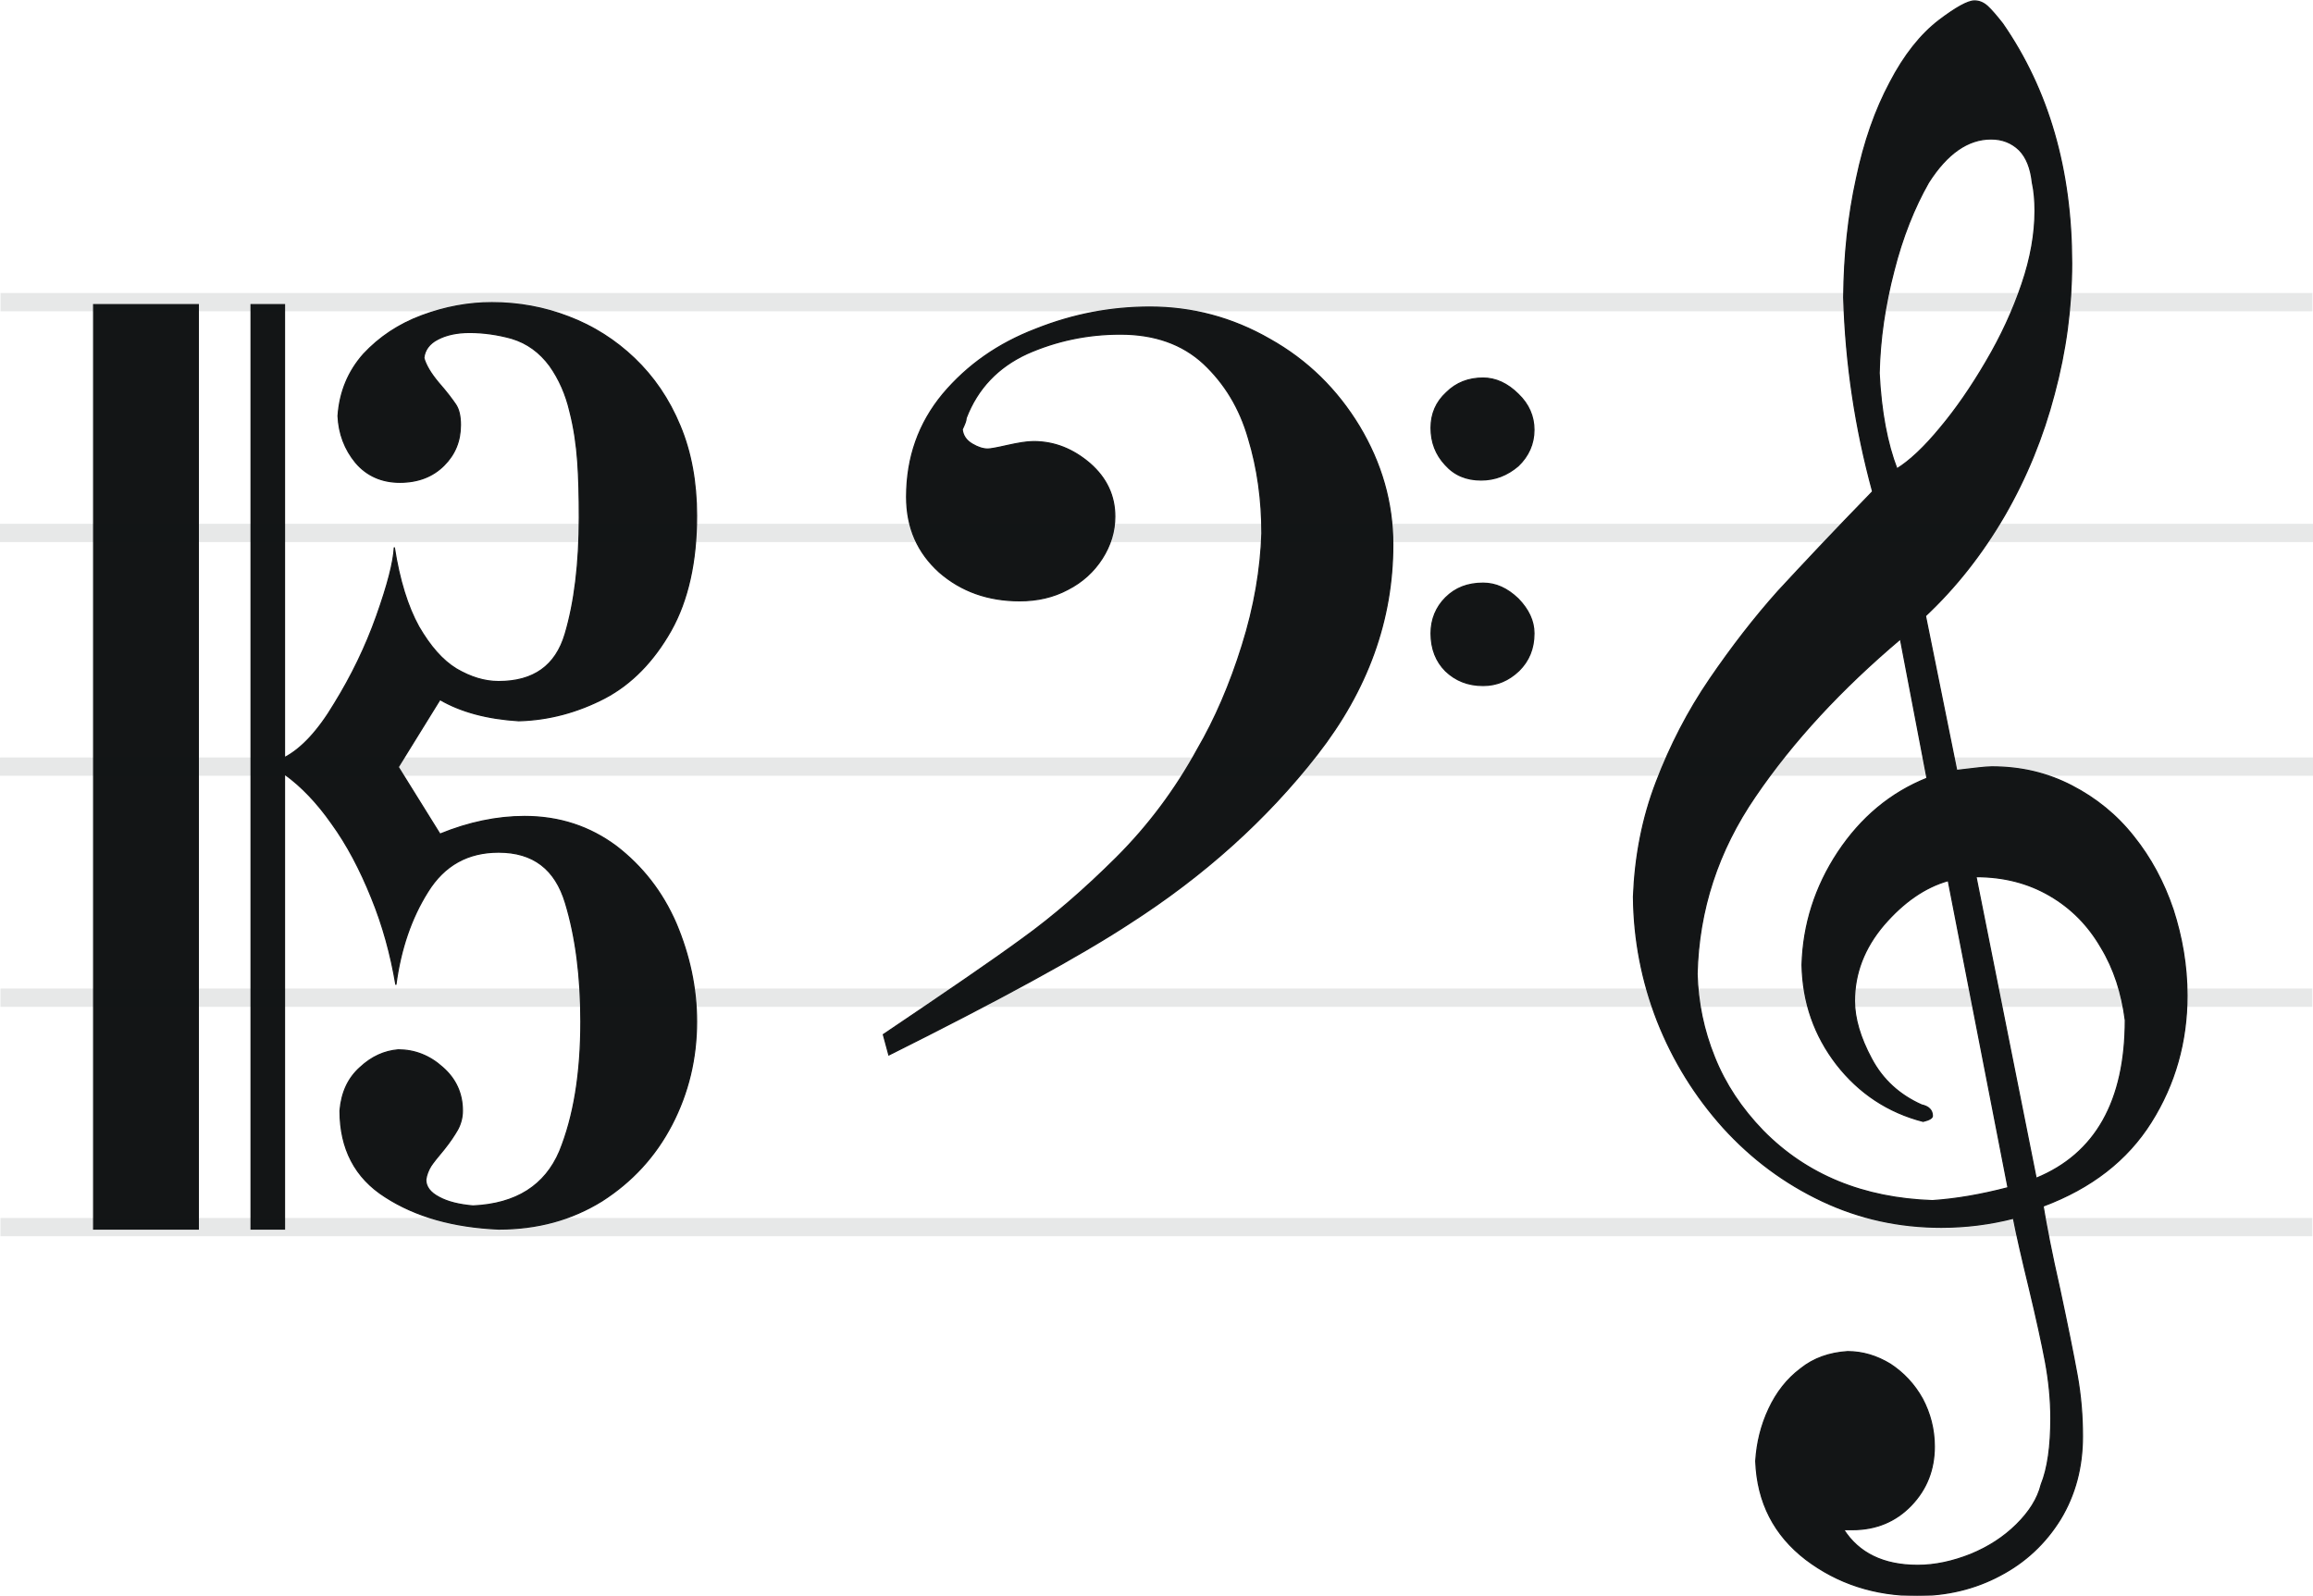 <?xml version="1.0" encoding="UTF-8" standalone="no"?>
<!-- Created with Inkscape (http://www.inkscape.org/) -->
<svg
   xmlns:dc="http://purl.org/dc/elements/1.1/"
   xmlns:cc="http://web.resource.org/cc/"
   xmlns:rdf="http://www.w3.org/1999/02/22-rdf-syntax-ns#"
   xmlns:svg="http://www.w3.org/2000/svg"
   xmlns="http://www.w3.org/2000/svg"
   xmlns:sodipodi="http://sodipodi.sourceforge.net/DTD/sodipodi-0.dtd"
   xmlns:inkscape="http://www.inkscape.org/namespaces/inkscape"
   height="744.51"
   width="1079.299"
   id="svg3469"
   sodipodi:version="0.32"
   inkscape:version="0.45.1"
   version="1.0"
   sodipodi:docbase="C:\Documents and Settings\BAJAS\Pulpit"
   sodipodi:docname="klucze.svg"
   inkscape:output_extension="org.inkscape.output.svg.inkscape">
  <defs
     id="defs3471" />
  <sodipodi:namedview
     id="base"
     pagecolor="#ffffff"
     bordercolor="#666666"
     borderopacity="1.0"
     inkscape:pageopacity="0.0"
     inkscape:pageshadow="2"
     inkscape:cx="454.60685"
     inkscape:cy="426.86643"
     inkscape:zoom="0.7"
     inkscape:document-units="px"
     inkscape:current-layer="layer1"
     width="900px"
     height="700px"
     inkscape:window-width="836"
     inkscape:window-height="573"
     inkscape:window-x="154"
     inkscape:window-y="203" />
  <g
     inkscape:groupmode="layer"
     inkscape:label="Warstwa 1"
     id="layer1"
     transform="translate(282.507,102.75)">
    <path
       class="fil1 str1"
       d="M -238.816,470.757 L -238.816,48.722 L -238.816,39.388 L -189.966,39.388 L -189.966,461.423 L -189.966,470.757 L -238.816,470.757 z M -165.357,470.757 L -165.357,48.722 L -165.357,39.388 L -149.747,39.388 L -149.747,250.772 C -142.034,246.745 -134.137,238.509 -126.424,225.515 C -118.527,212.704 -111.916,199.161 -106.773,184.703 C -101.631,170.245 -98.877,159.63 -98.509,152.675 C -96.122,168.048 -92.265,180.31 -87.123,189.644 C -81.798,198.795 -76.104,205.384 -69.493,209.41 C -62.882,213.253 -56.454,215.266 -49.843,215.266 C -33.498,215.266 -23.214,207.946 -18.807,193.122 C -14.399,178.297 -12.195,160.179 -12.195,138.766 C -12.195,129.066 -12.379,120.281 -12.93,112.595 C -13.481,104.908 -14.583,97.038 -16.603,89.169 C -18.439,81.299 -21.561,74.161 -25.969,67.939 C -30.56,61.716 -36.437,57.324 -43.783,55.128 C -50.394,53.297 -57.005,52.382 -63.433,52.382 C -69.31,52.382 -74.268,53.48 -78.125,55.494 C -82.165,57.507 -84.369,60.618 -84.736,64.278 C -83.818,67.573 -81.614,71.416 -77.757,75.991 C -73.901,80.384 -71.33,83.861 -69.86,86.057 C -68.391,88.253 -67.657,91.365 -67.657,95.574 C -67.657,103.078 -70.228,109.3 -75.37,114.425 C -80.512,119.549 -87.307,122.294 -95.938,122.294 C -104.386,122.294 -111.365,119.183 -116.507,113.144 C -121.649,106.921 -124.404,99.6 -124.771,91.365 C -124.036,80.201 -119.996,70.501 -112.834,62.448 C -105.488,54.579 -96.489,48.539 -85.654,44.513 C -74.819,40.486 -63.984,38.473 -52.965,38.473 C -40.477,38.473 -28.54,40.669 -17.154,45.062 C -5.584,49.454 4.7,56.043 13.515,64.461 C 22.514,73.063 29.676,83.495 34.818,95.94 C 39.96,108.202 42.531,122.294 42.531,137.851 C 42.531,159.447 38.491,177.382 30.594,191.474 C 22.514,205.75 12.23,216.365 -0.258,222.953 C -12.93,229.542 -26.336,233.202 -40.477,233.568 C -55.169,232.653 -67.473,229.359 -77.206,223.685 L -96.673,255.164 L -77.206,286.46 C -63.8,280.969 -50.578,278.224 -37.722,278.224 C -21.378,278.224 -7.237,282.982 5.067,292.133 C 17.188,301.467 26.554,313.363 32.982,328.187 C 39.226,343.012 42.531,358.202 42.531,373.941 C 42.531,391.145 38.675,407.25 30.962,422.074 C 23.249,436.899 12.413,448.612 -1.544,457.58 C -15.685,466.364 -31.662,470.757 -49.843,470.757 C -70.962,469.842 -88.592,464.9 -102.733,455.749 C -116.874,446.782 -123.853,433.238 -123.853,415.486 C -123.118,406.884 -119.996,400.296 -114.487,395.354 C -108.977,390.23 -103.101,387.667 -96.673,387.118 C -88.96,387.118 -81.981,389.864 -75.921,395.354 C -69.86,400.662 -66.738,407.433 -66.738,415.486 C -66.738,418.597 -67.473,421.525 -68.942,424.271 C -70.411,426.833 -72.432,429.944 -75.37,433.604 C -78.308,437.082 -80.328,439.644 -81.43,441.291 C -82.532,443.121 -83.45,445.134 -83.818,447.697 C -83.818,450.991 -81.798,453.736 -77.574,455.932 C -73.533,458.129 -68.208,459.41 -61.78,459.959 C -41.579,459.044 -28.173,450.442 -21.378,434.52 C -14.766,418.231 -11.461,398.282 -11.461,373.941 C -11.461,352.894 -13.848,334.41 -18.623,318.67 C -23.398,302.748 -33.682,294.878 -49.843,294.878 C -64.167,294.878 -75.186,300.918 -82.899,313.363 C -90.613,325.625 -95.571,340.083 -97.775,356.738 C -100.162,342.646 -103.835,329.102 -109.161,316.108 C -114.487,302.931 -120.547,291.401 -127.709,281.518 C -134.504,271.818 -142.034,263.949 -149.747,258.458 L -149.747,470.757 L -165.357,470.757 z "
       id="path19"
       style="fill:#131516;fill-rule:evenodd;stroke:#131516;stroke-width:0.55" />
    <g
       style="fill-rule:evenodd"
       id="g2402"
       transform="matrix(0.184,0,0,0.183,-98.298,-1128.841)">
      <path
         class="fil1 str1"
         d="M 1239,8245 C 1397,8138 1515,8057 1591,8001 C 1667,7946 1747,7877 1829,7795 C 1911,7713 1980,7620 2036,7517 C 2080,7441 2118,7353 2149,7253 C 2180,7154 2196,7058 2199,6967 C 2199,6882 2188,6801 2165,6725 C 2143,6648 2105,6585 2051,6534 C 1997,6484 1927,6459 1840,6459 C 1756,6459 1677,6476 1603,6509 C 1530,6543 1478,6597 1449,6673 C 1449,6680 1445,6689 1439,6702 C 1441,6718 1449,6730 1464,6739 C 1479,6748 1492,6752 1504,6752 C 1510,6752 1527,6749 1553,6743 C 1580,6737 1602,6733 1620,6733 C 1673,6733 1720,6752 1763,6789 C 1805,6826 1826,6871 1826,6924 C 1826,6962 1815,6998 1794,7031 C 1773,7064 1744,7091 1707,7110 C 1670,7130 1629,7139 1585,7139 C 1505,7139 1437,7115 1381,7066 C 1326,7016 1298,6953 1298,6874 C 1298,6773 1329,6686 1390,6612 C 1452,6538 1530,6483 1626,6446 C 1721,6408 1817,6390 1915,6390 C 2022,6390 2124,6417 2219,6472 C 2315,6526 2390,6601 2446,6694 C 2502,6788 2531,6888 2531,6996 C 2531,7188 2467,7366 2339,7531 C 2211,7696 2053,7839 1864,7961 C 1738,8044 1534,8156 1253,8297 L 1239,8245 z M 2628,6698 C 2628,6662 2641,6632 2667,6608 C 2692,6583 2723,6571 2760,6571 C 2792,6571 2822,6585 2849,6612 C 2876,6638 2889,6669 2889,6703 C 2889,6739 2875,6770 2849,6795 C 2821,6819 2790,6831 2755,6831 C 2718,6831 2688,6819 2664,6792 C 2640,6766 2628,6735 2628,6698 z M 2628,7222 C 2628,7186 2641,7155 2665,7131 C 2690,7106 2721,7094 2760,7094 C 2792,7094 2821,7107 2849,7134 C 2875,7161 2889,7190 2889,7222 C 2889,7261 2876,7292 2851,7317 C 2825,7342 2795,7355 2760,7355 C 2721,7355 2690,7342 2665,7318 C 2641,7294 2628,7262 2628,7222 z "
         id="path2414"
         style="fill:#131516;stroke:#131516;stroke-width:3" />
    </g>
    <g
       style="fill-rule:evenodd"
       id="g2416"
       transform="matrix(0.18,0,0,0.183,266.22,-1128.587)">
      <path
         class="fil0 str0"
         d="M 2002,7851 C 1941,7868 1886,7906 1835,7964 C 1784,8023 1759,8088 1759,8158 C 1759,8202 1774,8252 1803,8305 C 1832,8359 1876,8398 1933,8423 C 1952,8427 1961,8437 1961,8451 C 1961,8456 1954,8461 1937,8465 C 1846,8442 1771,8393 1713,8320 C 1655,8246 1625,8162 1623,8066 C 1626,7963 1657,7867 1716,7779 C 1776,7690 1853,7627 1947,7590 L 1878,7235 C 1724,7363 1599,7496 1502,7636 C 1405,7775 1355,7926 1351,8089 C 1353,8162 1368,8233 1396,8301 C 1424,8370 1466,8432 1522,8489 C 1635,8602 1782,8661 1961,8667 C 2022,8663 2087,8652 2157,8634 L 2002,7851 z M 2074,7841 L 2230,8610 C 2384,8548 2461,8413 2461,8207 C 2452,8138 2432,8076 2398,8021 C 2365,7965 2321,7921 2265,7889 C 2209,7857 2146,7841 2074,7841 z M 1869,6801 C 1902,6781 1940,6746 1981,6697 C 2022,6649 2062,6592 2100,6528 C 2139,6463 2170,6397 2193,6330 C 2216,6264 2227,6201 2227,6143 C 2227,6118 2225,6093 2220,6071 C 2216,6035 2205,6007 2186,5988 C 2167,5970 2143,5960 2113,5960 C 2053,5960 1999,5997 1951,6071 C 1914,6135 1883,6211 1861,6297 C 1838,6384 1825,6470 1823,6557 C 1828,6656 1844,6737 1869,6801 z M 1806,6859 C 1761,6697 1736,6532 1731,6364 C 1732,6256 1743,6155 1764,6061 C 1784,5967 1813,5886 1851,5816 C 1888,5746 1931,5693 1979,5657 C 2022,5625 2053,5608 2070,5608 C 2083,5608 2094,5613 2104,5622 C 2114,5631 2127,5646 2143,5666 C 2262,5835 2322,6039 2322,6277 C 2322,6390 2307,6500 2277,6610 C 2248,6719 2205,6823 2148,6920 C 2090,7018 2022,7103 1943,7176 L 2024,7570 C 2068,7565 2098,7561 2115,7561 C 2191,7561 2259,7577 2322,7609 C 2385,7641 2439,7684 2483,7739 C 2527,7793 2561,7855 2585,7925 C 2608,7995 2621,8068 2621,8144 C 2621,8262 2590,8370 2528,8467 C 2466,8564 2373,8635 2248,8681 C 2256,8730 2270,8801 2291,8892 C 2311,8984 2326,9057 2336,9111 C 2346,9165 2350,9217 2350,9268 C 2350,9347 2331,9417 2293,9479 C 2254,9541 2202,9589 2136,9623 C 2071,9657 1999,9674 1921,9674 C 1811,9674 1715,9643 1633,9582 C 1551,9520 1507,9437 1503,9331 C 1506,9284 1517,9240 1537,9198 C 1557,9156 1584,9122 1619,9096 C 1653,9069 1694,9055 1741,9052 C 1780,9052 1817,9063 1852,9084 C 1886,9106 1914,9135 1935,9172 C 1955,9209 1966,9250 1966,9294 C 1966,9353 1946,9403 1906,9444 C 1866,9485 1815,9506 1754,9506 L 1731,9506 C 1770,9566 1834,9597 1923,9597 C 1968,9597 2014,9587 2060,9569 C 2107,9550 2146,9525 2179,9493 C 2212,9461 2234,9427 2243,9391 C 2260,9350 2268,9293 2268,9222 C 2268,9174 2263,9126 2254,9078 C 2245,9031 2231,8968 2212,8890 C 2193,8813 2179,8753 2171,8712 C 2111,8727 2049,8735 1984,8735 C 1875,8735 1772,8713 1675,8668 C 1578,8623 1493,8561 1419,8481 C 1346,8401 1289,8311 1248,8209 C 1208,8108 1187,8002 1186,7892 C 1190,7790 1209,7692 1245,7600 C 1281,7507 1327,7419 1384,7337 C 1441,7255 1500,7180 1561,7113 C 1623,7047 1704,6962 1806,6859 z "
         id="path2418"
         style="fill:#131516;stroke:#131516;stroke-width:3" />
    </g>
    <rect
       style="fill:#131516;fill-opacity:.1;fill-rule:evenodd"
       id="rect2440"
       width="1078.758"
       height="8.53"
       x="-282.248"
       y="33.973" />
    <rect
       style="fill:#131516;fill-opacity:.1;fill-rule:evenodd"
       id="rect3413"
       width="1079.291"
       height="8.53"
       x="-282.507"
       y="141.663" />
    <rect
       style="fill:#131516;fill-opacity:.1;fill-rule:evenodd"
       id="rect3433"
       width="1079.292"
       height="8.53"
       x="-282.499"
       y="250.697" />
    <rect
       style="fill:#131516;fill-opacity:.1;fill-rule:evenodd"
       id="rect3435"
       width="1078.758"
       height="8.53"
       x="-282.278"
       y="358.51" />
    <rect
       style="fill:#131516;fill-opacity:.1;fill-rule:evenodd"
       id="rect3437"
       width="1078.758"
       height="8.53"
       x="-282.278"
       y="465.569" />
  </g>
</svg>
